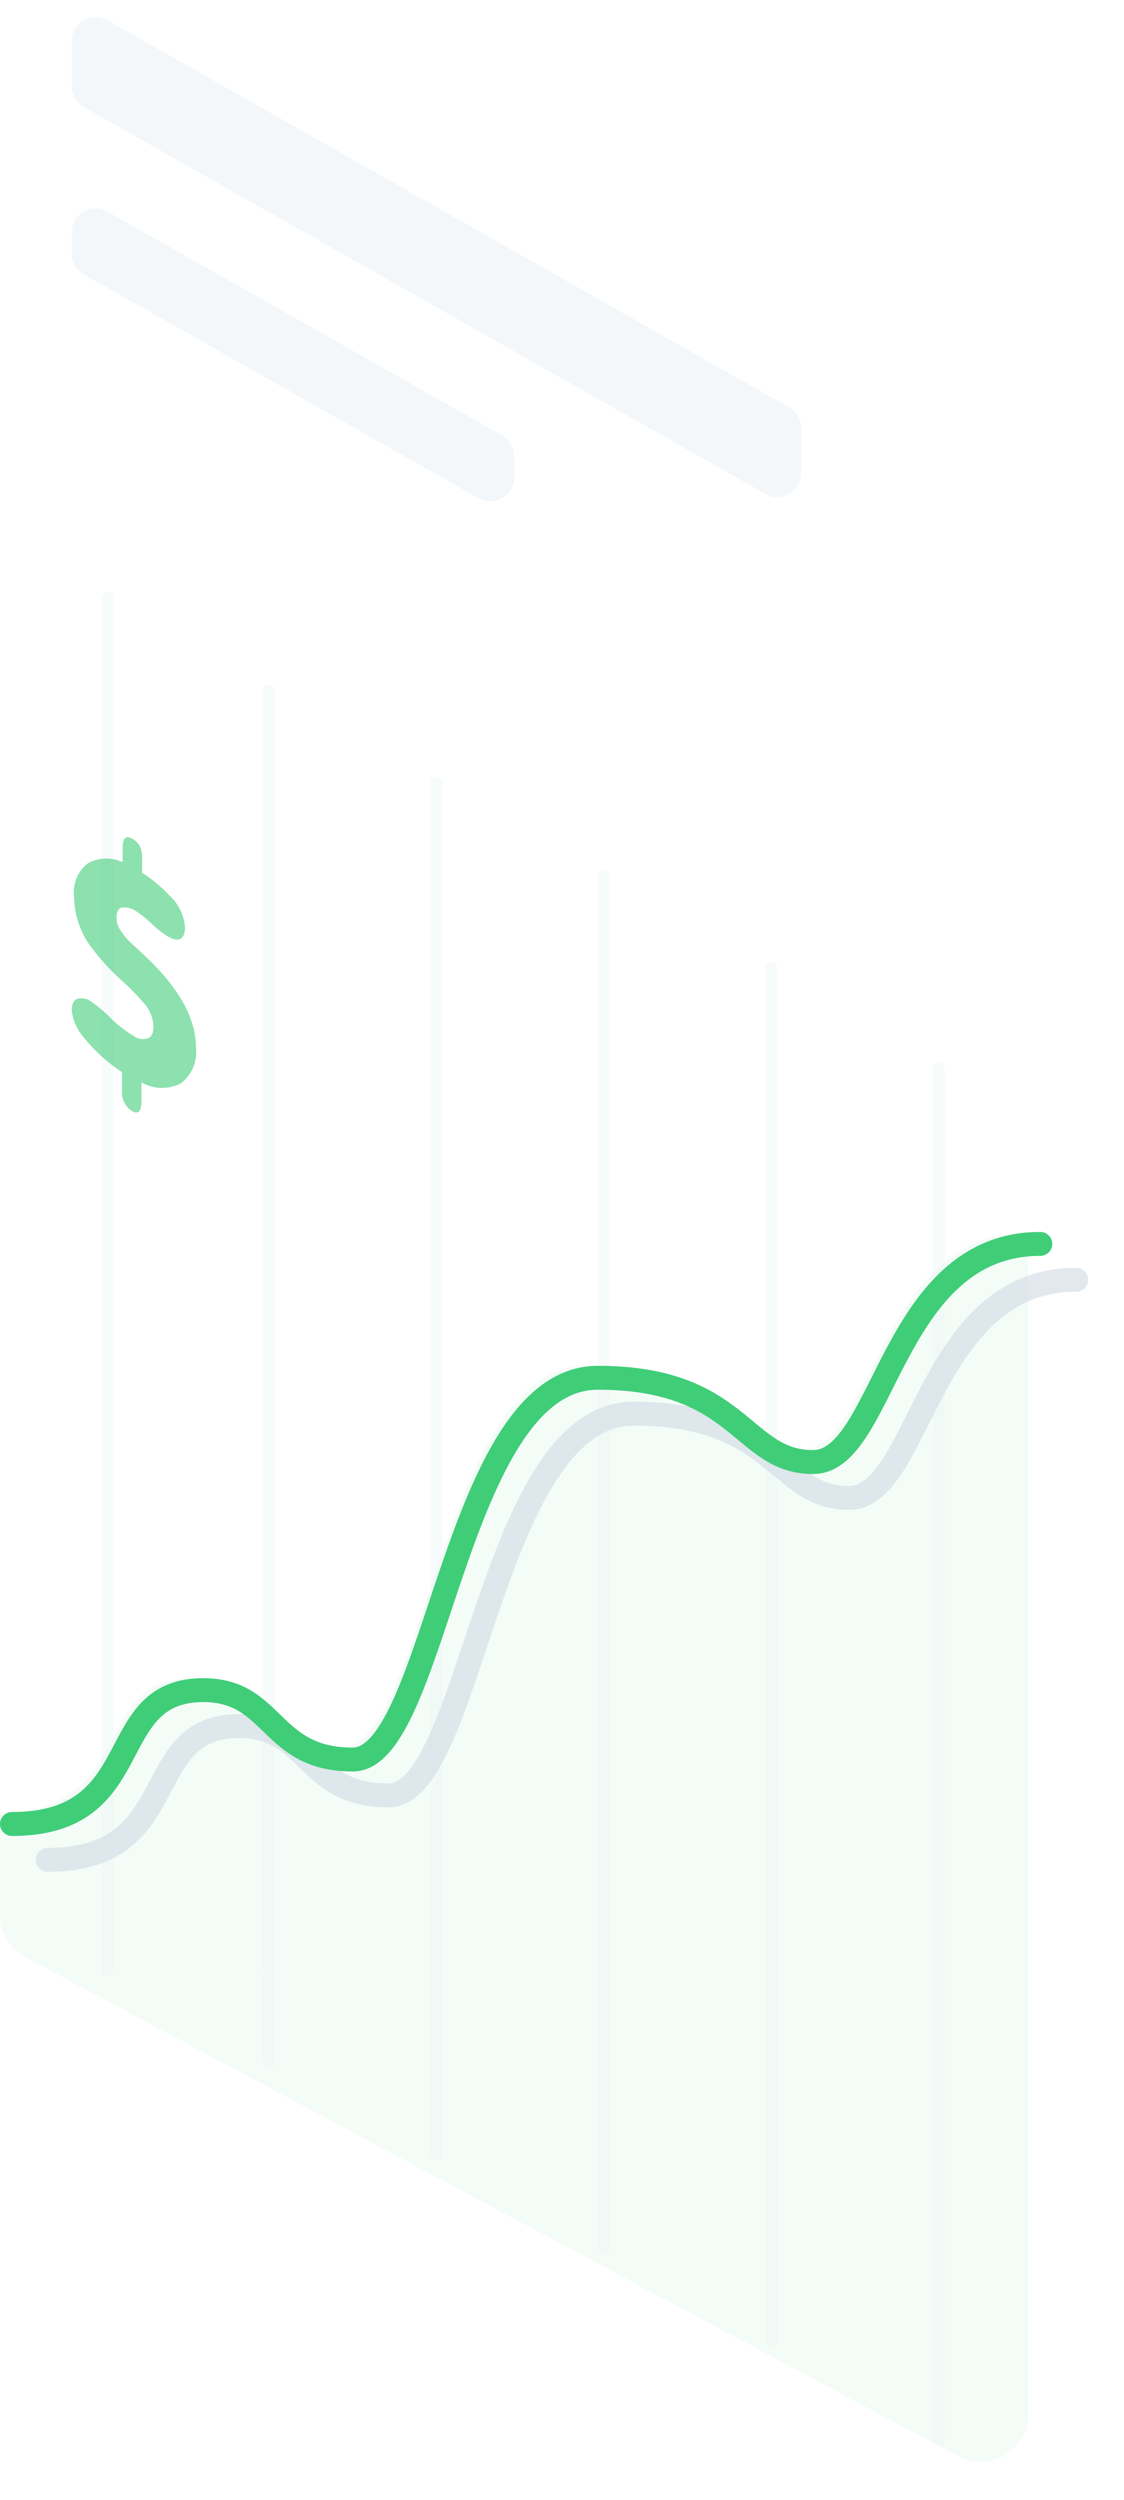 <svg width="94" height="209" viewBox="0 0 94 209" fill="none" xmlns="http://www.w3.org/2000/svg"><path opacity=".1" d="M16 140.308c-8.5 0-4.5 11.192-16 11.192v8.603a4 4 0 0 0 2.113 3.527l78 41.721c2.665 1.426 5.887-.505 5.887-3.527V103c-12.5 0-13 18.239-19 18.239s-5.99-7.047-18-7.047-13.5 31.919-20.5 31.919-6.5-5.803-12.5-5.803z" fill="#8CE1AE"/><path d="M9 164.705V50m13.5 122.432V57.727m14 122.432V65.455m14 122.431V73.182m14 122.432V80.909M78.5 204V89.295" opacity=".35" stroke="#EBF2F7" stroke-linecap="round"/><path d="M65.987 34.055l-57-32.36C7.654.94 6 1.903 6 3.436v3.771a2 2 0 0 0 1.013 1.74l57 32.358c1.333.757 2.987-.206 2.987-1.74v-3.77a2 2 0 0 0-1.013-1.74zM6 19.433v1.772a2 2 0 0 0 1.014 1.74l33 18.709c1.333.755 2.986-.208 2.986-1.74V38.14a2 2 0 0 0-1.014-1.74l-33-18.708C7.653 16.937 6 17.9 6 19.433z" fill="#F3F7FA"/><path d="M4 155.5c11.5 0 7.5-11.192 16-11.192 6 0 5.5 5.803 12.5 5.803s8.49-31.919 20.5-31.919 12 7.047 18 7.047S77.5 107 90 107" stroke="#D2DAE4" stroke-width="2" stroke-linecap="round" opacity=".8" filter="url(#a)"/><path d="M1 152.5c11.5 0 7.5-11.192 16-11.192 6 0 5.5 5.803 12.5 5.803s8.49-31.919 20.5-31.919 12 7.047 18 7.047S74.5 104 87 104" stroke="#40CD78" stroke-width="2" stroke-linecap="round"/><path opacity=".6" d="M11.072 70.132c.314.168.558.442.689.773.097.309.14.632.126.956v1.11a11.83 11.83 0 0 1 2.263 1.882 4.033 4.033 0 0 1 1.32 2.642c0 1.082-.505 1.335-1.489.773a9.479 9.479 0 0 1-1.32-1.054 8.523 8.523 0 0 0-1.293-1.04 1.756 1.756 0 0 0-1.11-.295c-.338 0-.506.337-.506.815-.01.286.048.57.168.83a5.621 5.621 0 0 0 1.138 1.404l1.335 1.25c2.67 2.586 4 5.05 3.99 7.392a3.26 3.26 0 0 1-1.278 3.02 3.428 3.428 0 0 1-3.274-.098v1.56c0 .871-.267 1.152-.815.83a1.897 1.897 0 0 1-.815-1.771v-1.476a13.898 13.898 0 0 1-3.12-2.81A4.215 4.215 0 0 1 6 84.507c0-.548.155-.872.464-.998a1.405 1.405 0 0 1 1.194.253c.55.393 1.066.83 1.546 1.307.6.596 1.27 1.12 1.995 1.56a1.307 1.307 0 0 0 1.138.196c.323-.126.492-.436.492-.941a2.965 2.965 0 0 0-.66-1.855 19.778 19.778 0 0 0-1.855-1.925A19.56 19.56 0 0 1 7.419 78.9a7.18 7.18 0 0 1-1.222-3.92 3.05 3.05 0 0 1 1.166-2.81 3.204 3.204 0 0 1 2.894-.085v-1.194c0-.843.282-1.068.816-.759z" fill="#40CD78"/><defs><filter id="a" x="0" y="103" width="94" height="56.5" filterUnits="userSpaceOnUse" color-interpolation-filters="sRGB"><feFlood flood-opacity="0" result="BackgroundImageFix"/><feBlend in="SourceGraphic" in2="BackgroundImageFix" result="shape"/><feGaussianBlur stdDeviation="1.5" result="effect1_foregroundBlur"/></filter></defs></svg>